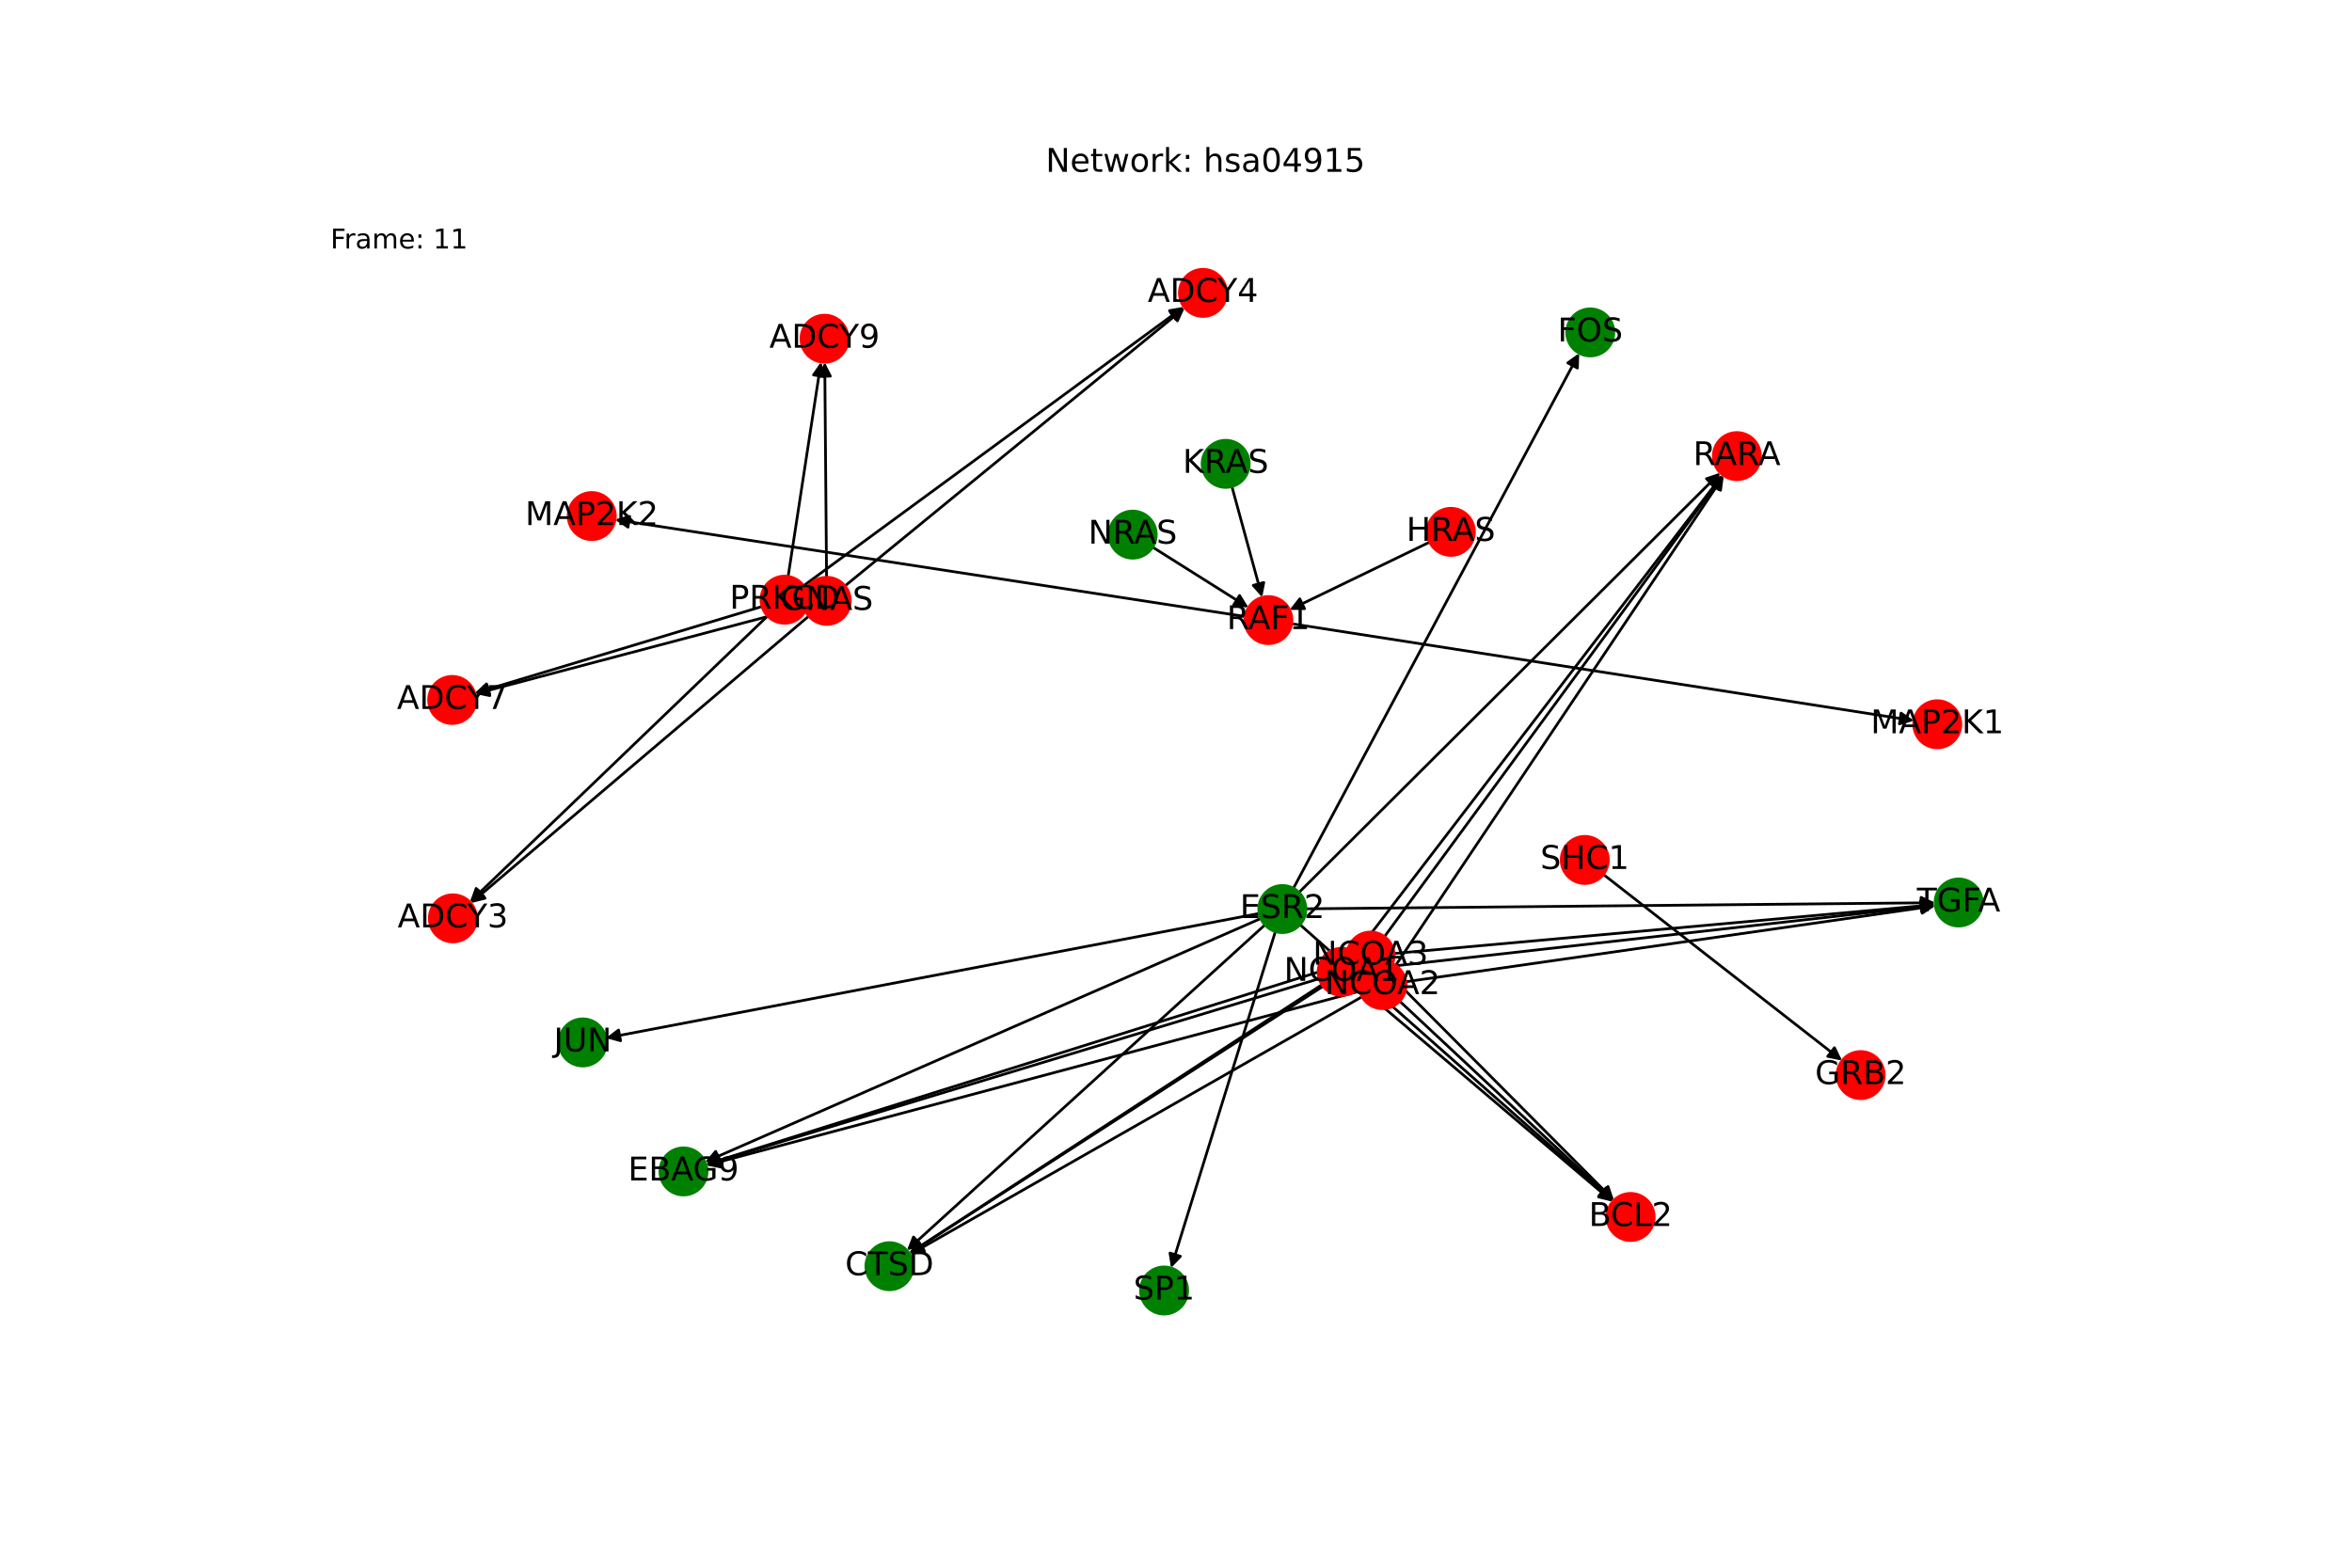 <?xml version="1.0" encoding="utf-8" standalone="no"?>
<!DOCTYPE svg PUBLIC "-//W3C//DTD SVG 1.1//EN"
  "http://www.w3.org/Graphics/SVG/1.1/DTD/svg11.dtd">
<!-- Created with matplotlib (https://matplotlib.org/) -->
<svg height="576pt" version="1.1" viewBox="0 0 864 576" width="864pt" xmlns="http://www.w3.org/2000/svg" xmlns:xlink="http://www.w3.org/1999/xlink">
 <defs>
  <style type="text/css">*{stroke-linecap:butt;stroke-linejoin:round;}</style>
 </defs>
 <g id="figure_1">
  <g id="patch_1">
   <path d="M 0 576 
L 864 576 
L 864 0 
L 0 0 
z
" style="fill:#ffffff;"/>
  </g>
  <g id="axes_1">
   <g id="patch_2">
    <path clip-path="url(#pd7629ff554)" d="M 474.5 229.168 
Q 588.799 246.971 701.994 264.602 
" style="fill:none;stroke:#000000;stroke-linecap:round;"/>
    <path clip-path="url(#pd7629ff554)" d="M 698.349 262.01 
L 701.994 264.602 
L 697.733 265.963 
L 698.349 262.01 
z
" style="stroke:#000000;stroke-linecap:round;"/>
   </g>
   <g id="patch_3">
    <path clip-path="url(#pd7629ff554)" d="M 457.38 226.518 
Q 341.662 208.721 227.049 191.094 
" style="fill:none;stroke:#000000;stroke-linecap:round;"/>
    <path clip-path="url(#pd7629ff554)" d="M 230.699 193.679 
L 227.049 191.094 
L 231.307 189.726 
L 230.699 193.679 
z
" style="stroke:#000000;stroke-linecap:round;"/>
   </g>
   <g id="patch_4">
    <path clip-path="url(#pd7629ff554)" d="M 281.968 226.342 
Q 227.291 278.877 173.42 330.639 
" style="fill:none;stroke:#000000;stroke-linecap:round;"/>
    <path clip-path="url(#pd7629ff554)" d="M 177.691 329.31 
L 173.42 330.639 
L 174.919 326.425 
L 177.691 329.31 
z
" style="stroke:#000000;stroke-linecap:round;"/>
   </g>
   <g id="patch_5">
    <path clip-path="url(#pd7629ff554)" d="M 295.195 215.22 
Q 365.056 163.974 434.016 113.39 
" style="fill:none;stroke:#000000;stroke-linecap:round;"/>
    <path clip-path="url(#pd7629ff554)" d="M 429.608 114.143 
L 434.016 113.39 
L 431.974 117.369 
L 429.608 114.143 
z
" style="stroke:#000000;stroke-linecap:round;"/>
   </g>
   <g id="patch_6">
    <path clip-path="url(#pd7629ff554)" d="M 279.922 222.842 
Q 227.159 238.757 175.467 254.349 
" style="fill:none;stroke:#000000;stroke-linecap:round;"/>
    <path clip-path="url(#pd7629ff554)" d="M 179.874 255.108 
L 175.467 254.349 
L 178.719 251.279 
L 179.874 255.108 
z
" style="stroke:#000000;stroke-linecap:round;"/>
   </g>
   <g id="patch_7">
    <path clip-path="url(#pd7629ff554)" d="M 289.524 211.781 
Q 295.557 172.394 301.42 134.112 
" style="fill:none;stroke:#000000;stroke-linecap:round;"/>
    <path clip-path="url(#pd7629ff554)" d="M 298.838 137.763 
L 301.42 134.112 
L 302.792 138.369 
L 298.838 137.763 
z
" style="stroke:#000000;stroke-linecap:round;"/>
   </g>
   <g id="patch_8">
    <path clip-path="url(#pd7629ff554)" d="M 297.109 226.371 
Q 235.038 279.091 173.82 331.086 
" style="fill:none;stroke:#000000;stroke-linecap:round;"/>
    <path clip-path="url(#pd7629ff554)" d="M 178.163 330.021 
L 173.82 331.086 
L 175.574 326.972 
L 178.163 330.021 
z
" style="stroke:#000000;stroke-linecap:round;"/>
   </g>
   <g id="patch_9">
    <path clip-path="url(#pd7629ff554)" d="M 310.407 215.281 
Q 372.804 164.187 434.335 113.801 
" style="fill:none;stroke:#000000;stroke-linecap:round;"/>
    <path clip-path="url(#pd7629ff554)" d="M 429.974 114.788 
L 434.335 113.801 
L 432.508 117.883 
L 429.974 114.788 
z
" style="stroke:#000000;stroke-linecap:round;"/>
   </g>
   <g id="patch_10">
    <path clip-path="url(#pd7629ff554)" d="M 295.339 222.981 
Q 234.909 238.969 175.559 254.671 
" style="fill:none;stroke:#000000;stroke-linecap:round;"/>
    <path clip-path="url(#pd7629ff554)" d="M 179.938 255.582 
L 175.559 254.671 
L 178.915 251.715 
L 179.938 255.582 
z
" style="stroke:#000000;stroke-linecap:round;"/>
   </g>
   <g id="patch_11">
    <path clip-path="url(#pd7629ff554)" d="M 303.636 212.104 
Q 303.304 172.606 302.982 134.226 
" style="fill:none;stroke:#000000;stroke-linecap:round;"/>
    <path clip-path="url(#pd7629ff554)" d="M 301.016 138.243 
L 302.982 134.226 
L 305.016 138.209 
L 301.016 138.243 
z
" style="stroke:#000000;stroke-linecap:round;"/>
   </g>
   <g id="patch_12">
    <path clip-path="url(#pd7629ff554)" d="M 477.552 339.737 
Q 535.031 390.57 591.671 440.662 
" style="fill:none;stroke:#000000;stroke-linecap:round;"/>
    <path clip-path="url(#pd7629ff554)" d="M 590 436.514 
L 591.671 440.662 
L 587.35 439.51 
L 590 436.514 
z
" style="stroke:#000000;stroke-linecap:round;"/>
   </g>
   <g id="patch_13">
    <path clip-path="url(#pd7629ff554)" d="M 463.134 337.476 
Q 361.072 382.203 260.034 426.482 
" style="fill:none;stroke:#000000;stroke-linecap:round;"/>
    <path clip-path="url(#pd7629ff554)" d="M 264.501 426.708 
L 260.034 426.482 
L 262.895 423.045 
L 264.501 426.708 
z
" style="stroke:#000000;stroke-linecap:round;"/>
   </g>
   <g id="patch_14">
    <path clip-path="url(#pd7629ff554)" d="M 464.659 339.825 
Q 398.902 399.616 333.971 458.654 
" style="fill:none;stroke:#000000;stroke-linecap:round;"/>
    <path clip-path="url(#pd7629ff554)" d="M 338.276 457.443 
L 333.971 458.654 
L 335.585 454.483 
L 338.276 457.443 
z
" style="stroke:#000000;stroke-linecap:round;"/>
   </g>
   <g id="patch_15">
    <path clip-path="url(#pd7629ff554)" d="M 479.727 333.916 
Q 595.281 332.796 709.716 331.686 
" style="fill:none;stroke:#000000;stroke-linecap:round;"/>
    <path clip-path="url(#pd7629ff554)" d="M 705.697 329.725 
L 709.716 331.686 
L 705.736 333.725 
L 705.697 329.725 
z
" style="stroke:#000000;stroke-linecap:round;"/>
   </g>
   <g id="patch_16">
    <path clip-path="url(#pd7629ff554)" d="M 477.198 327.888 
Q 554.552 250.793 631.114 174.488 
" style="fill:none;stroke:#000000;stroke-linecap:round;"/>
    <path clip-path="url(#pd7629ff554)" d="M 626.869 175.895 
L 631.114 174.488 
L 629.693 178.728 
L 626.869 175.895 
z
" style="stroke:#000000;stroke-linecap:round;"/>
   </g>
   <g id="patch_17">
    <path clip-path="url(#pd7629ff554)" d="M 475.144 326.361 
Q 527.625 228.064 579.579 130.754 
" style="fill:none;stroke:#000000;stroke-linecap:round;"/>
    <path clip-path="url(#pd7629ff554)" d="M 575.931 133.341 
L 579.579 130.754 
L 579.46 135.225 
L 575.931 133.341 
z
" style="stroke:#000000;stroke-linecap:round;"/>
   </g>
   <g id="patch_18">
    <path clip-path="url(#pd7629ff554)" d="M 462.56 335.622 
Q 342.566 358.503 223.67 381.176 
" style="fill:none;stroke:#000000;stroke-linecap:round;"/>
    <path clip-path="url(#pd7629ff554)" d="M 227.974 382.391 
L 223.67 381.176 
L 227.225 378.462 
L 227.974 382.391 
z
" style="stroke:#000000;stroke-linecap:round;"/>
   </g>
   <g id="patch_19">
    <path clip-path="url(#pd7629ff554)" d="M 468.5 342.276 
Q 449.345 404.079 430.521 464.814 
" style="fill:none;stroke:#000000;stroke-linecap:round;"/>
    <path clip-path="url(#pd7629ff554)" d="M 433.616 461.586 
L 430.521 464.814 
L 429.795 460.402 
L 433.616 461.586 
z
" style="stroke:#000000;stroke-linecap:round;"/>
   </g>
   <g id="patch_20">
    <path clip-path="url(#pd7629ff554)" d="M 525.176 199.181 
Q 499.457 211.622 474.745 223.575 
" style="fill:none;stroke:#000000;stroke-linecap:round;"/>
    <path clip-path="url(#pd7629ff554)" d="M 479.217 223.634 
L 474.745 223.575 
L 477.475 220.033 
L 479.217 223.634 
z
" style="stroke:#000000;stroke-linecap:round;"/>
   </g>
   <g id="patch_21">
    <path clip-path="url(#pd7629ff554)" d="M 452.536 178.779 
Q 458.096 199.129 463.362 218.399 
" style="fill:none;stroke:#000000;stroke-linecap:round;"/>
    <path clip-path="url(#pd7629ff554)" d="M 464.237 214.014 
L 463.362 218.399 
L 460.378 215.068 
L 464.237 214.014 
z
" style="stroke:#000000;stroke-linecap:round;"/>
   </g>
   <g id="patch_22">
    <path clip-path="url(#pd7629ff554)" d="M 423.425 201.048 
Q 441.02 212.133 457.669 222.623 
" style="fill:none;stroke:#000000;stroke-linecap:round;"/>
    <path clip-path="url(#pd7629ff554)" d="M 455.35 218.799 
L 457.669 222.623 
L 453.218 222.183 
L 455.35 218.799 
z
" style="stroke:#000000;stroke-linecap:round;"/>
   </g>
   <g id="patch_23">
    <path clip-path="url(#pd7629ff554)" d="M 588.989 321.28 
Q 632.833 355.483 675.796 388.998 
" style="fill:none;stroke:#000000;stroke-linecap:round;"/>
    <path clip-path="url(#pd7629ff554)" d="M 673.872 384.961 
L 675.796 388.998 
L 671.412 388.115 
L 673.872 384.961 
z
" style="stroke:#000000;stroke-linecap:round;"/>
   </g>
   <g id="patch_24">
    <path clip-path="url(#pd7629ff554)" d="M 499.475 362.678 
Q 545.937 402.109 591.546 440.817 
" style="fill:none;stroke:#000000;stroke-linecap:round;"/>
    <path clip-path="url(#pd7629ff554)" d="M 589.791 436.704 
L 591.546 440.817 
L 587.202 439.754 
L 589.791 436.704 
z
" style="stroke:#000000;stroke-linecap:round;"/>
   </g>
   <g id="patch_25">
    <path clip-path="url(#pd7629ff554)" d="M 484.581 359.587 
Q 371.976 393.74 260.44 427.567 
" style="fill:none;stroke:#000000;stroke-linecap:round;"/>
    <path clip-path="url(#pd7629ff554)" d="M 264.849 428.32 
L 260.44 427.567 
L 263.688 424.492 
L 264.849 428.32 
z
" style="stroke:#000000;stroke-linecap:round;"/>
   </g>
   <g id="patch_26">
    <path clip-path="url(#pd7629ff554)" d="M 485.614 361.798 
Q 409.803 411.154 334.929 459.899 
" style="fill:none;stroke:#000000;stroke-linecap:round;"/>
    <path clip-path="url(#pd7629ff554)" d="M 339.372 459.393 
L 334.929 459.899 
L 337.19 456.041 
L 339.372 459.393 
z
" style="stroke:#000000;stroke-linecap:round;"/>
   </g>
   <g id="patch_27">
    <path clip-path="url(#pd7629ff554)" d="M 501.478 356.105 
Q 606.183 344.332 709.777 332.684 
" style="fill:none;stroke:#000000;stroke-linecap:round;"/>
    <path clip-path="url(#pd7629ff554)" d="M 705.579 331.144 
L 709.777 332.684 
L 706.026 335.119 
L 705.579 331.144 
z
" style="stroke:#000000;stroke-linecap:round;"/>
   </g>
   <g id="patch_28">
    <path clip-path="url(#pd7629ff554)" d="M 498.137 350.2 
Q 565.455 262.33 632.093 175.348 
" style="fill:none;stroke:#000000;stroke-linecap:round;"/>
    <path clip-path="url(#pd7629ff554)" d="M 628.073 177.307 
L 632.093 175.348 
L 631.248 179.74 
L 628.073 177.307 
z
" style="stroke:#000000;stroke-linecap:round;"/>
   </g>
   <g id="patch_29">
    <path clip-path="url(#pd7629ff554)" d="M 514.178 367.858 
Q 553.424 404.542 591.853 440.463 
" style="fill:none;stroke:#000000;stroke-linecap:round;"/>
    <path clip-path="url(#pd7629ff554)" d="M 590.296 436.27 
L 591.853 440.463 
L 587.565 439.192 
L 590.296 436.27 
z
" style="stroke:#000000;stroke-linecap:round;"/>
   </g>
   <g id="patch_30">
    <path clip-path="url(#pd7629ff554)" d="M 499.485 364.173 
Q 379.465 396.174 260.525 427.888 
" style="fill:none;stroke:#000000;stroke-linecap:round;"/>
    <path clip-path="url(#pd7629ff554)" d="M 264.905 428.79 
L 260.525 427.888 
L 263.875 424.925 
L 264.905 428.79 
z
" style="stroke:#000000;stroke-linecap:round;"/>
   </g>
   <g id="patch_31">
    <path clip-path="url(#pd7629ff554)" d="M 500.325 366.234 
Q 417.293 413.588 335.232 460.388 
" style="fill:none;stroke:#000000;stroke-linecap:round;"/>
    <path clip-path="url(#pd7629ff554)" d="M 339.698 460.143 
L 335.232 460.388 
L 337.716 456.669 
L 339.698 460.143 
z
" style="stroke:#000000;stroke-linecap:round;"/>
   </g>
   <g id="patch_32">
    <path clip-path="url(#pd7629ff554)" d="M 516.424 360.713 
Q 613.672 346.767 709.814 332.98 
" style="fill:none;stroke:#000000;stroke-linecap:round;"/>
    <path clip-path="url(#pd7629ff554)" d="M 705.57 331.568 
L 709.814 332.98 
L 706.138 335.527 
L 705.57 331.568 
z
" style="stroke:#000000;stroke-linecap:round;"/>
   </g>
   <g id="patch_33">
    <path clip-path="url(#pd7629ff554)" d="M 512.672 354.745 
Q 572.946 264.763 632.598 175.709 
" style="fill:none;stroke:#000000;stroke-linecap:round;"/>
    <path clip-path="url(#pd7629ff554)" d="M 628.71 177.919 
L 632.598 175.709 
L 632.034 180.145 
L 628.71 177.919 
z
" style="stroke:#000000;stroke-linecap:round;"/>
   </g>
   <g id="patch_34">
    <path clip-path="url(#pd7629ff554)" d="M 509.578 357.245 
Q 551.233 399.122 592.1 440.207 
" style="fill:none;stroke:#000000;stroke-linecap:round;"/>
    <path clip-path="url(#pd7629ff554)" d="M 590.697 435.961 
L 592.1 440.207 
L 587.861 438.781 
L 590.697 435.961 
z
" style="stroke:#000000;stroke-linecap:round;"/>
   </g>
   <g id="patch_35">
    <path clip-path="url(#pd7629ff554)" d="M 495.21 353.701 
Q 377.274 390.756 260.405 427.476 
" style="fill:none;stroke:#000000;stroke-linecap:round;"/>
    <path clip-path="url(#pd7629ff554)" d="M 264.82 428.185 
L 260.405 427.476 
L 263.621 424.369 
L 264.82 428.185 
z
" style="stroke:#000000;stroke-linecap:round;"/>
   </g>
   <g id="patch_36">
    <path clip-path="url(#pd7629ff554)" d="M 496.198 355.802 
Q 415.104 408.169 334.949 459.929 
" style="fill:none;stroke:#000000;stroke-linecap:round;"/>
    <path clip-path="url(#pd7629ff554)" d="M 339.394 459.44 
L 334.949 459.929 
L 337.224 456.079 
L 339.394 459.44 
z
" style="stroke:#000000;stroke-linecap:round;"/>
   </g>
   <g id="patch_37">
    <path clip-path="url(#pd7629ff554)" d="M 512.097 350.326 
Q 611.484 341.348 709.757 332.471 
" style="fill:none;stroke:#000000;stroke-linecap:round;"/>
    <path clip-path="url(#pd7629ff554)" d="M 705.593 330.839 
L 709.757 332.471 
L 705.953 334.823 
L 705.593 330.839 
z
" style="stroke:#000000;stroke-linecap:round;"/>
   </g>
   <g id="patch_38">
    <path clip-path="url(#pd7629ff554)" d="M 508.594 344.119 
Q 570.756 259.345 632.256 175.473 
" style="fill:none;stroke:#000000;stroke-linecap:round;"/>
    <path clip-path="url(#pd7629ff554)" d="M 628.278 177.516 
L 632.256 175.473 
L 631.504 179.881 
L 628.278 177.516 
z
" style="stroke:#000000;stroke-linecap:round;"/>
   </g>
   <g id="PathCollection_1">
    <defs>
     <path d="M 0 8.66 
C 2.297 8.66 4.5 7.748 6.124 6.124 
C 7.748 4.5 8.66 2.297 8.66 -0 
C 8.66 -2.297 7.748 -4.5 6.124 -6.124 
C 4.5 -7.748 2.297 -8.66 0 -8.66 
C -2.297 -8.66 -4.5 -7.748 -6.124 -6.124 
C -7.748 -4.5 -8.66 -2.297 -8.66 0 
C -8.66 2.297 -7.748 4.5 -6.124 6.124 
C -4.5 7.748 -2.297 8.66 0 8.66 
z
" id="C0_0_e5c3d8fccb"/>
    </defs>
    <g clip-path="url(#pd7629ff554)">
     <use style="fill:#ff0000;stroke:#ff0000;" x="465.94" xlink:href="#C0_0_e5c3d8fccb" y="227.834"/>
    </g>
    <g clip-path="url(#pd7629ff554)">
     <use style="fill:#ff0000;stroke:#ff0000;" x="288.213" xlink:href="#C0_0_e5c3d8fccb" y="220.341"/>
    </g>
    <g clip-path="url(#pd7629ff554)">
     <use style="fill:#ff0000;stroke:#ff0000;" x="683.505" xlink:href="#C0_0_e5c3d8fccb" y="395.012"/>
    </g>
    <g clip-path="url(#pd7629ff554)">
     <use style="fill:#ff0000;stroke:#ff0000;" x="303.708" xlink:href="#C0_0_e5c3d8fccb" y="220.766"/>
    </g>
    <g clip-path="url(#pd7629ff554)">
     <use style="fill:#ff0000;stroke:#ff0000;" x="598.998" xlink:href="#C0_0_e5c3d8fccb" y="447.142"/>
    </g>
    <g clip-path="url(#pd7629ff554)">
     <use style="fill:#008000;stroke:#008000;" x="251.079" xlink:href="#C0_0_e5c3d8fccb" y="430.406"/>
    </g>
    <g clip-path="url(#pd7629ff554)">
     <use style="fill:#008000;stroke:#008000;" x="326.736" xlink:href="#C0_0_e5c3d8fccb" y="465.233"/>
    </g>
    <g clip-path="url(#pd7629ff554)">
     <use style="fill:#008000;stroke:#008000;" x="719.494" xlink:href="#C0_0_e5c3d8fccb" y="331.592"/>
    </g>
    <g clip-path="url(#pd7629ff554)">
     <use style="fill:#ff0000;stroke:#ff0000;" x="638.039" xlink:href="#C0_0_e5c3d8fccb" y="167.586"/>
    </g>
    <g clip-path="url(#pd7629ff554)">
     <use style="fill:#008000;stroke:#008000;" x="471.066" xlink:href="#C0_0_e5c3d8fccb" y="334"/>
    </g>
    <g clip-path="url(#pd7629ff554)">
     <use style="fill:#008000;stroke:#008000;" x="584.184" xlink:href="#C0_0_e5c3d8fccb" y="122.13"/>
    </g>
    <g clip-path="url(#pd7629ff554)">
     <use style="fill:#008000;stroke:#008000;" x="214.067" xlink:href="#C0_0_e5c3d8fccb" y="383.007"/>
    </g>
    <g clip-path="url(#pd7629ff554)">
     <use style="fill:#008000;stroke:#008000;" x="427.627" xlink:href="#C0_0_e5c3d8fccb" y="474.153"/>
    </g>
    <g clip-path="url(#pd7629ff554)">
     <use style="fill:#ff0000;stroke:#ff0000;" x="532.969" xlink:href="#C0_0_e5c3d8fccb" y="195.411"/>
    </g>
    <g clip-path="url(#pd7629ff554)">
     <use style="fill:#008000;stroke:#008000;" x="450.252" xlink:href="#C0_0_e5c3d8fccb" y="170.422"/>
    </g>
    <g clip-path="url(#pd7629ff554)">
     <use style="fill:#008000;stroke:#008000;" x="416.096" xlink:href="#C0_0_e5c3d8fccb" y="196.43"/>
    </g>
    <g clip-path="url(#pd7629ff554)">
     <use style="fill:#ff0000;stroke:#ff0000;" x="711.657" xlink:href="#C0_0_e5c3d8fccb" y="266.107"/>
    </g>
    <g clip-path="url(#pd7629ff554)">
     <use style="fill:#ff0000;stroke:#ff0000;" x="217.386" xlink:href="#C0_0_e5c3d8fccb" y="189.608"/>
    </g>
    <g clip-path="url(#pd7629ff554)">
     <use style="fill:#ff0000;stroke:#ff0000;" x="166.366" xlink:href="#C0_0_e5c3d8fccb" y="337.417"/>
    </g>
    <g clip-path="url(#pd7629ff554)">
     <use style="fill:#ff0000;stroke:#ff0000;" x="441.9" xlink:href="#C0_0_e5c3d8fccb" y="107.607"/>
    </g>
    <g clip-path="url(#pd7629ff554)">
     <use style="fill:#ff0000;stroke:#ff0000;" x="166.106" xlink:href="#C0_0_e5c3d8fccb" y="257.172"/>
    </g>
    <g clip-path="url(#pd7629ff554)">
     <use style="fill:#ff0000;stroke:#ff0000;" x="302.9" xlink:href="#C0_0_e5c3d8fccb" y="124.449"/>
    </g>
    <g clip-path="url(#pd7629ff554)">
     <use style="fill:#ff0000;stroke:#ff0000;" x="582.163" xlink:href="#C0_0_e5c3d8fccb" y="315.955"/>
    </g>
    <g clip-path="url(#pd7629ff554)">
     <use style="fill:#ff0000;stroke:#ff0000;" x="492.871" xlink:href="#C0_0_e5c3d8fccb" y="357.073"/>
    </g>
    <g clip-path="url(#pd7629ff554)">
     <use style="fill:#ff0000;stroke:#ff0000;" x="507.85" xlink:href="#C0_0_e5c3d8fccb" y="361.943"/>
    </g>
    <g clip-path="url(#pd7629ff554)">
     <use style="fill:#ff0000;stroke:#ff0000;" x="503.471" xlink:href="#C0_0_e5c3d8fccb" y="351.105"/>
    </g>
   </g>
   <g id="text_1">
    <g clip-path="url(#pd7629ff554)">
     <!-- RAF1 -->
     <g transform="translate(450.638 231.146)scale(0.12 -0.12)">
      <defs>
       <path d="M 44.391 34.188 
Q 47.562 33.109 50.562 29.594 
Q 53.562 26.078 56.594 19.922 
L 66.609 0 
L 56 0 
L 46.688 18.703 
Q 43.062 26.031 39.672 28.422 
Q 36.281 30.812 30.422 30.812 
L 19.672 30.812 
L 19.672 0 
L 9.812 0 
L 9.812 72.906 
L 32.078 72.906 
Q 44.578 72.906 50.734 67.672 
Q 56.891 62.453 56.891 51.906 
Q 56.891 45.016 53.688 40.469 
Q 50.484 35.938 44.391 34.188 
z
M 19.672 64.797 
L 19.672 38.922 
L 32.078 38.922 
Q 39.203 38.922 42.844 42.219 
Q 46.484 45.516 46.484 51.906 
Q 46.484 58.297 42.844 61.547 
Q 39.203 64.797 32.078 64.797 
z
" id="DejaVuSans-82"/>
       <path d="M 34.188 63.188 
L 20.797 26.906 
L 47.609 26.906 
z
M 28.609 72.906 
L 39.797 72.906 
L 67.578 0 
L 57.328 0 
L 50.688 18.703 
L 17.828 18.703 
L 11.188 0 
L 0.781 0 
z
" id="DejaVuSans-65"/>
       <path d="M 9.812 72.906 
L 51.703 72.906 
L 51.703 64.594 
L 19.672 64.594 
L 19.672 43.109 
L 48.578 43.109 
L 48.578 34.812 
L 19.672 34.812 
L 19.672 0 
L 9.812 0 
z
" id="DejaVuSans-70"/>
       <path d="M 12.406 8.297 
L 28.516 8.297 
L 28.516 63.922 
L 10.984 60.406 
L 10.984 69.391 
L 28.422 72.906 
L 38.281 72.906 
L 38.281 8.297 
L 54.391 8.297 
L 54.391 0 
L 12.406 0 
z
" id="DejaVuSans-49"/>
      </defs>
      <use xlink:href="#DejaVuSans-82"/>
      <use x="65.482" xlink:href="#DejaVuSans-65"/>
      <use x="133.891" xlink:href="#DejaVuSans-70"/>
      <use x="191.41" xlink:href="#DejaVuSans-49"/>
     </g>
    </g>
   </g>
   <g id="text_2">
    <g clip-path="url(#pd7629ff554)">
     <!-- PRKCD -->
     <g transform="translate(268.012 223.652)scale(0.12 -0.12)">
      <defs>
       <path d="M 19.672 64.797 
L 19.672 37.406 
L 32.078 37.406 
Q 38.969 37.406 42.719 40.969 
Q 46.484 44.531 46.484 51.125 
Q 46.484 57.672 42.719 61.234 
Q 38.969 64.797 32.078 64.797 
z
M 9.812 72.906 
L 32.078 72.906 
Q 44.344 72.906 50.609 67.359 
Q 56.891 61.812 56.891 51.125 
Q 56.891 40.328 50.609 34.812 
Q 44.344 29.297 32.078 29.297 
L 19.672 29.297 
L 19.672 0 
L 9.812 0 
z
" id="DejaVuSans-80"/>
       <path d="M 9.812 72.906 
L 19.672 72.906 
L 19.672 42.094 
L 52.391 72.906 
L 65.094 72.906 
L 28.906 38.922 
L 67.672 0 
L 54.688 0 
L 19.672 35.109 
L 19.672 0 
L 9.812 0 
z
" id="DejaVuSans-75"/>
       <path d="M 64.406 67.281 
L 64.406 56.891 
Q 59.422 61.531 53.781 63.812 
Q 48.141 66.109 41.797 66.109 
Q 29.297 66.109 22.656 58.469 
Q 16.016 50.828 16.016 36.375 
Q 16.016 21.969 22.656 14.328 
Q 29.297 6.688 41.797 6.688 
Q 48.141 6.688 53.781 8.984 
Q 59.422 11.281 64.406 15.922 
L 64.406 5.609 
Q 59.234 2.094 53.438 0.328 
Q 47.656 -1.422 41.219 -1.422 
Q 24.656 -1.422 15.125 8.703 
Q 5.609 18.844 5.609 36.375 
Q 5.609 53.953 15.125 64.078 
Q 24.656 74.219 41.219 74.219 
Q 47.75 74.219 53.531 72.484 
Q 59.328 70.75 64.406 67.281 
z
" id="DejaVuSans-67"/>
       <path d="M 19.672 64.797 
L 19.672 8.109 
L 31.594 8.109 
Q 46.688 8.109 53.688 14.938 
Q 60.688 21.781 60.688 36.531 
Q 60.688 51.172 53.688 57.984 
Q 46.688 64.797 31.594 64.797 
z
M 9.812 72.906 
L 30.078 72.906 
Q 51.266 72.906 61.172 64.094 
Q 71.094 55.281 71.094 36.531 
Q 71.094 17.672 61.125 8.828 
Q 51.172 0 30.078 0 
L 9.812 0 
z
" id="DejaVuSans-68"/>
      </defs>
      <use xlink:href="#DejaVuSans-80"/>
      <use x="60.303" xlink:href="#DejaVuSans-82"/>
      <use x="129.785" xlink:href="#DejaVuSans-75"/>
      <use x="189.861" xlink:href="#DejaVuSans-67"/>
      <use x="259.686" xlink:href="#DejaVuSans-68"/>
     </g>
    </g>
   </g>
   <g id="text_3">
    <g clip-path="url(#pd7629ff554)">
     <!-- GRB2 -->
     <g transform="translate(666.753 398.323)scale(0.12 -0.12)">
      <defs>
       <path d="M 59.516 10.406 
L 59.516 29.984 
L 43.406 29.984 
L 43.406 38.094 
L 69.281 38.094 
L 69.281 6.781 
Q 63.578 2.734 56.688 0.656 
Q 49.812 -1.422 42 -1.422 
Q 24.906 -1.422 15.25 8.562 
Q 5.609 18.562 5.609 36.375 
Q 5.609 54.25 15.25 64.234 
Q 24.906 74.219 42 74.219 
Q 49.125 74.219 55.547 72.453 
Q 61.969 70.703 67.391 67.281 
L 67.391 56.781 
Q 61.922 61.422 55.766 63.766 
Q 49.609 66.109 42.828 66.109 
Q 29.438 66.109 22.719 58.641 
Q 16.016 51.172 16.016 36.375 
Q 16.016 21.625 22.719 14.156 
Q 29.438 6.688 42.828 6.688 
Q 48.047 6.688 52.141 7.594 
Q 56.25 8.5 59.516 10.406 
z
" id="DejaVuSans-71"/>
       <path d="M 19.672 34.812 
L 19.672 8.109 
L 35.5 8.109 
Q 43.453 8.109 47.281 11.406 
Q 51.125 14.703 51.125 21.484 
Q 51.125 28.328 47.281 31.562 
Q 43.453 34.812 35.5 34.812 
z
M 19.672 64.797 
L 19.672 42.828 
L 34.281 42.828 
Q 41.5 42.828 45.031 45.531 
Q 48.578 48.25 48.578 53.812 
Q 48.578 59.328 45.031 62.062 
Q 41.5 64.797 34.281 64.797 
z
M 9.812 72.906 
L 35.016 72.906 
Q 46.297 72.906 52.391 68.219 
Q 58.5 63.531 58.5 54.891 
Q 58.5 48.188 55.375 44.234 
Q 52.25 40.281 46.188 39.312 
Q 53.469 37.75 57.5 32.781 
Q 61.531 27.828 61.531 20.406 
Q 61.531 10.641 54.891 5.312 
Q 48.25 0 35.984 0 
L 9.812 0 
z
" id="DejaVuSans-66"/>
       <path d="M 19.188 8.297 
L 53.609 8.297 
L 53.609 0 
L 7.328 0 
L 7.328 8.297 
Q 12.938 14.109 22.625 23.891 
Q 32.328 33.688 34.812 36.531 
Q 39.547 41.844 41.422 45.531 
Q 43.312 49.219 43.312 52.781 
Q 43.312 58.594 39.234 62.25 
Q 35.156 65.922 28.609 65.922 
Q 23.969 65.922 18.812 64.312 
Q 13.672 62.703 7.812 59.422 
L 7.812 69.391 
Q 13.766 71.781 18.938 73 
Q 24.125 74.219 28.422 74.219 
Q 39.75 74.219 46.484 68.547 
Q 53.219 62.891 53.219 53.422 
Q 53.219 48.922 51.531 44.891 
Q 49.859 40.875 45.406 35.406 
Q 44.188 33.984 37.641 27.219 
Q 31.109 20.453 19.188 8.297 
z
" id="DejaVuSans-50"/>
      </defs>
      <use xlink:href="#DejaVuSans-71"/>
      <use x="77.49" xlink:href="#DejaVuSans-82"/>
      <use x="146.973" xlink:href="#DejaVuSans-66"/>
      <use x="215.576" xlink:href="#DejaVuSans-50"/>
     </g>
    </g>
   </g>
   <g id="text_4">
    <g clip-path="url(#pd7629ff554)">
     <!-- GNAS -->
     <g transform="translate(286.657 224.078)scale(0.12 -0.12)">
      <defs>
       <path d="M 9.812 72.906 
L 23.094 72.906 
L 55.422 11.922 
L 55.422 72.906 
L 64.984 72.906 
L 64.984 0 
L 51.703 0 
L 19.391 60.984 
L 19.391 0 
L 9.812 0 
z
" id="DejaVuSans-78"/>
       <path d="M 53.516 70.516 
L 53.516 60.891 
Q 47.906 63.578 42.922 64.891 
Q 37.938 66.219 33.297 66.219 
Q 25.25 66.219 20.875 63.094 
Q 16.5 59.969 16.5 54.203 
Q 16.5 49.359 19.406 46.891 
Q 22.312 44.438 30.422 42.922 
L 36.375 41.703 
Q 47.406 39.594 52.656 34.297 
Q 57.906 29 57.906 20.125 
Q 57.906 9.516 50.797 4.047 
Q 43.703 -1.422 29.984 -1.422 
Q 24.812 -1.422 18.969 -0.25 
Q 13.141 0.922 6.891 3.219 
L 6.891 13.375 
Q 12.891 10.016 18.656 8.297 
Q 24.422 6.594 29.984 6.594 
Q 38.422 6.594 43.016 9.906 
Q 47.609 13.234 47.609 19.391 
Q 47.609 24.75 44.312 27.781 
Q 41.016 30.812 33.5 32.328 
L 27.484 33.5 
Q 16.453 35.688 11.516 40.375 
Q 6.594 45.062 6.594 53.422 
Q 6.594 63.094 13.406 68.656 
Q 20.219 74.219 32.172 74.219 
Q 37.312 74.219 42.625 73.281 
Q 47.953 72.359 53.516 70.516 
z
" id="DejaVuSans-83"/>
      </defs>
      <use xlink:href="#DejaVuSans-71"/>
      <use x="77.49" xlink:href="#DejaVuSans-78"/>
      <use x="152.295" xlink:href="#DejaVuSans-65"/>
      <use x="220.703" xlink:href="#DejaVuSans-83"/>
     </g>
    </g>
   </g>
   <g id="text_5">
    <g clip-path="url(#pd7629ff554)">
     <!-- BCL2 -->
     <g transform="translate(583.636 450.453)scale(0.12 -0.12)">
      <defs>
       <path d="M 9.812 72.906 
L 19.672 72.906 
L 19.672 8.297 
L 55.172 8.297 
L 55.172 0 
L 9.812 0 
z
" id="DejaVuSans-76"/>
      </defs>
      <use xlink:href="#DejaVuSans-66"/>
      <use x="66.854" xlink:href="#DejaVuSans-67"/>
      <use x="136.678" xlink:href="#DejaVuSans-76"/>
      <use x="192.391" xlink:href="#DejaVuSans-50"/>
     </g>
    </g>
   </g>
   <g id="text_6">
    <g clip-path="url(#pd7629ff554)">
     <!-- EBAG9 -->
     <g transform="translate(230.706 433.718)scale(0.12 -0.12)">
      <defs>
       <path d="M 9.812 72.906 
L 55.906 72.906 
L 55.906 64.594 
L 19.672 64.594 
L 19.672 43.016 
L 54.391 43.016 
L 54.391 34.719 
L 19.672 34.719 
L 19.672 8.297 
L 56.781 8.297 
L 56.781 0 
L 9.812 0 
z
" id="DejaVuSans-69"/>
       <path d="M 10.984 1.516 
L 10.984 10.5 
Q 14.703 8.734 18.5 7.812 
Q 22.312 6.891 25.984 6.891 
Q 35.75 6.891 40.891 13.453 
Q 46.047 20.016 46.781 33.406 
Q 43.953 29.203 39.594 26.953 
Q 35.25 24.703 29.984 24.703 
Q 19.047 24.703 12.672 31.312 
Q 6.297 37.938 6.297 49.422 
Q 6.297 60.641 12.938 67.422 
Q 19.578 74.219 30.609 74.219 
Q 43.266 74.219 49.922 64.516 
Q 56.594 54.828 56.594 36.375 
Q 56.594 19.141 48.406 8.859 
Q 40.234 -1.422 26.422 -1.422 
Q 22.703 -1.422 18.891 -0.688 
Q 15.094 0.047 10.984 1.516 
z
M 30.609 32.422 
Q 37.25 32.422 41.125 36.953 
Q 45.016 41.5 45.016 49.422 
Q 45.016 57.281 41.125 61.844 
Q 37.25 66.406 30.609 66.406 
Q 23.969 66.406 20.094 61.844 
Q 16.219 57.281 16.219 49.422 
Q 16.219 41.5 20.094 36.953 
Q 23.969 32.422 30.609 32.422 
z
" id="DejaVuSans-57"/>
      </defs>
      <use xlink:href="#DejaVuSans-69"/>
      <use x="63.184" xlink:href="#DejaVuSans-66"/>
      <use x="131.787" xlink:href="#DejaVuSans-65"/>
      <use x="198.445" xlink:href="#DejaVuSans-71"/>
      <use x="275.936" xlink:href="#DejaVuSans-57"/>
     </g>
    </g>
   </g>
   <g id="text_7">
    <g clip-path="url(#pd7629ff554)">
     <!-- CTSD -->
     <g transform="translate(310.452 468.544)scale(0.12 -0.12)">
      <defs>
       <path d="M -0.297 72.906 
L 61.375 72.906 
L 61.375 64.594 
L 35.5 64.594 
L 35.5 0 
L 25.594 0 
L 25.594 64.594 
L -0.297 64.594 
z
" id="DejaVuSans-84"/>
      </defs>
      <use xlink:href="#DejaVuSans-67"/>
      <use x="69.824" xlink:href="#DejaVuSans-84"/>
      <use x="130.908" xlink:href="#DejaVuSans-83"/>
      <use x="194.385" xlink:href="#DejaVuSans-68"/>
     </g>
    </g>
   </g>
   <g id="text_8">
    <g clip-path="url(#pd7629ff554)">
     <!-- TGFA -->
     <g transform="translate(704.173 334.903)scale(0.12 -0.12)">
      <use xlink:href="#DejaVuSans-84"/>
      <use x="61.084" xlink:href="#DejaVuSans-71"/>
      <use x="138.574" xlink:href="#DejaVuSans-70"/>
      <use x="186.969" xlink:href="#DejaVuSans-65"/>
     </g>
    </g>
   </g>
   <g id="text_9">
    <g clip-path="url(#pd7629ff554)">
     <!-- RARA -->
     <g transform="translate(621.972 170.898)scale(0.12 -0.12)">
      <use xlink:href="#DejaVuSans-82"/>
      <use x="65.482" xlink:href="#DejaVuSans-65"/>
      <use x="133.891" xlink:href="#DejaVuSans-82"/>
      <use x="199.373" xlink:href="#DejaVuSans-65"/>
     </g>
    </g>
   </g>
   <g id="text_10">
    <g clip-path="url(#pd7629ff554)">
     <!-- ESR2 -->
     <g transform="translate(455.479 337.311)scale(0.12 -0.12)">
      <use xlink:href="#DejaVuSans-69"/>
      <use x="63.184" xlink:href="#DejaVuSans-83"/>
      <use x="126.66" xlink:href="#DejaVuSans-82"/>
      <use x="196.143" xlink:href="#DejaVuSans-50"/>
     </g>
    </g>
   </g>
   <g id="text_11">
    <g clip-path="url(#pd7629ff554)">
     <!-- FOS -->
     <g transform="translate(572.201 125.441)scale(0.12 -0.12)">
      <defs>
       <path d="M 39.406 66.219 
Q 28.656 66.219 22.328 58.203 
Q 16.016 50.203 16.016 36.375 
Q 16.016 22.609 22.328 14.594 
Q 28.656 6.594 39.406 6.594 
Q 50.141 6.594 56.422 14.594 
Q 62.703 22.609 62.703 36.375 
Q 62.703 50.203 56.422 58.203 
Q 50.141 66.219 39.406 66.219 
z
M 39.406 74.219 
Q 54.734 74.219 63.906 63.938 
Q 73.094 53.656 73.094 36.375 
Q 73.094 19.141 63.906 8.859 
Q 54.734 -1.422 39.406 -1.422 
Q 24.031 -1.422 14.812 8.828 
Q 5.609 19.094 5.609 36.375 
Q 5.609 53.656 14.812 63.938 
Q 24.031 74.219 39.406 74.219 
z
" id="DejaVuSans-79"/>
      </defs>
      <use xlink:href="#DejaVuSans-70"/>
      <use x="57.52" xlink:href="#DejaVuSans-79"/>
      <use x="136.23" xlink:href="#DejaVuSans-83"/>
     </g>
    </g>
   </g>
   <g id="text_12">
    <g clip-path="url(#pd7629ff554)">
     <!-- JUN -->
     <g transform="translate(203.417 386.318)scale(0.12 -0.12)">
      <defs>
       <path d="M 9.812 72.906 
L 19.672 72.906 
L 19.672 5.078 
Q 19.672 -8.109 14.672 -14.062 
Q 9.672 -20.016 -1.422 -20.016 
L -5.172 -20.016 
L -5.172 -11.719 
L -2.094 -11.719 
Q 4.438 -11.719 7.125 -8.047 
Q 9.812 -4.391 9.812 5.078 
z
" id="DejaVuSans-74"/>
       <path d="M 8.688 72.906 
L 18.609 72.906 
L 18.609 28.609 
Q 18.609 16.891 22.844 11.734 
Q 27.094 6.594 36.625 6.594 
Q 46.094 6.594 50.344 11.734 
Q 54.594 16.891 54.594 28.609 
L 54.594 72.906 
L 64.5 72.906 
L 64.5 27.391 
Q 64.5 13.141 57.438 5.859 
Q 50.391 -1.422 36.625 -1.422 
Q 22.797 -1.422 15.734 5.859 
Q 8.688 13.141 8.688 27.391 
z
" id="DejaVuSans-85"/>
      </defs>
      <use xlink:href="#DejaVuSans-74"/>
      <use x="29.492" xlink:href="#DejaVuSans-85"/>
      <use x="102.686" xlink:href="#DejaVuSans-78"/>
     </g>
    </g>
   </g>
   <g id="text_13">
    <g clip-path="url(#pd7629ff554)">
     <!-- SP1 -->
     <g transform="translate(416.383 477.464)scale(0.12 -0.12)">
      <use xlink:href="#DejaVuSans-83"/>
      <use x="63.477" xlink:href="#DejaVuSans-80"/>
      <use x="123.779" xlink:href="#DejaVuSans-49"/>
     </g>
    </g>
   </g>
   <g id="text_14">
    <g clip-path="url(#pd7629ff554)">
     <!-- HRAS -->
     <g transform="translate(516.614 198.723)scale(0.12 -0.12)">
      <defs>
       <path d="M 9.812 72.906 
L 19.672 72.906 
L 19.672 43.016 
L 55.516 43.016 
L 55.516 72.906 
L 65.375 72.906 
L 65.375 0 
L 55.516 0 
L 55.516 34.719 
L 19.672 34.719 
L 19.672 0 
L 9.812 0 
z
" id="DejaVuSans-72"/>
      </defs>
      <use xlink:href="#DejaVuSans-72"/>
      <use x="75.195" xlink:href="#DejaVuSans-82"/>
      <use x="140.678" xlink:href="#DejaVuSans-65"/>
      <use x="209.086" xlink:href="#DejaVuSans-83"/>
     </g>
    </g>
   </g>
   <g id="text_15">
    <g clip-path="url(#pd7629ff554)">
     <!-- KRAS -->
     <g transform="translate(434.475 173.733)scale(0.12 -0.12)">
      <use xlink:href="#DejaVuSans-75"/>
      <use x="65.576" xlink:href="#DejaVuSans-82"/>
      <use x="131.059" xlink:href="#DejaVuSans-65"/>
      <use x="199.467" xlink:href="#DejaVuSans-83"/>
     </g>
    </g>
   </g>
   <g id="text_16">
    <g clip-path="url(#pd7629ff554)">
     <!-- NRAS -->
     <g transform="translate(399.765 199.741)scale(0.12 -0.12)">
      <use xlink:href="#DejaVuSans-78"/>
      <use x="74.805" xlink:href="#DejaVuSans-82"/>
      <use x="140.287" xlink:href="#DejaVuSans-65"/>
      <use x="208.695" xlink:href="#DejaVuSans-83"/>
     </g>
    </g>
   </g>
   <g id="text_17">
    <g clip-path="url(#pd7629ff554)">
     <!-- MAP2K1 -->
     <g transform="translate(687.188 269.418)scale(0.12 -0.12)">
      <defs>
       <path d="M 9.812 72.906 
L 24.516 72.906 
L 43.109 23.297 
L 61.812 72.906 
L 76.516 72.906 
L 76.516 0 
L 66.891 0 
L 66.891 64.016 
L 48.094 14.016 
L 38.188 14.016 
L 19.391 64.016 
L 19.391 0 
L 9.812 0 
z
" id="DejaVuSans-77"/>
      </defs>
      <use xlink:href="#DejaVuSans-77"/>
      <use x="86.279" xlink:href="#DejaVuSans-65"/>
      <use x="154.688" xlink:href="#DejaVuSans-80"/>
      <use x="214.99" xlink:href="#DejaVuSans-50"/>
      <use x="278.613" xlink:href="#DejaVuSans-75"/>
      <use x="344.189" xlink:href="#DejaVuSans-49"/>
     </g>
    </g>
   </g>
   <g id="text_18">
    <g clip-path="url(#pd7629ff554)">
     <!-- MAP2K2 -->
     <g transform="translate(192.917 192.919)scale(0.12 -0.12)">
      <use xlink:href="#DejaVuSans-77"/>
      <use x="86.279" xlink:href="#DejaVuSans-65"/>
      <use x="154.688" xlink:href="#DejaVuSans-80"/>
      <use x="214.99" xlink:href="#DejaVuSans-50"/>
      <use x="278.613" xlink:href="#DejaVuSans-75"/>
      <use x="344.189" xlink:href="#DejaVuSans-50"/>
     </g>
    </g>
   </g>
   <g id="text_19">
    <g clip-path="url(#pd7629ff554)">
     <!-- ADCY3 -->
     <g transform="translate(146.075 340.728)scale(0.12 -0.12)">
      <defs>
       <path d="M -0.203 72.906 
L 10.406 72.906 
L 30.609 42.922 
L 50.688 72.906 
L 61.281 72.906 
L 35.5 34.719 
L 35.5 0 
L 25.594 0 
L 25.594 34.719 
z
" id="DejaVuSans-89"/>
       <path d="M 40.578 39.312 
Q 47.656 37.797 51.625 33 
Q 55.609 28.219 55.609 21.188 
Q 55.609 10.406 48.188 4.484 
Q 40.766 -1.422 27.094 -1.422 
Q 22.516 -1.422 17.656 -0.516 
Q 12.797 0.391 7.625 2.203 
L 7.625 11.719 
Q 11.719 9.328 16.594 8.109 
Q 21.484 6.891 26.812 6.891 
Q 36.078 6.891 40.938 10.547 
Q 45.797 14.203 45.797 21.188 
Q 45.797 27.641 41.281 31.266 
Q 36.766 34.906 28.719 34.906 
L 20.219 34.906 
L 20.219 43.016 
L 29.109 43.016 
Q 36.375 43.016 40.234 45.922 
Q 44.094 48.828 44.094 54.297 
Q 44.094 59.906 40.109 62.906 
Q 36.141 65.922 28.719 65.922 
Q 24.656 65.922 20.016 65.031 
Q 15.375 64.156 9.812 62.312 
L 9.812 71.094 
Q 15.438 72.656 20.344 73.438 
Q 25.25 74.219 29.594 74.219 
Q 40.828 74.219 47.359 69.109 
Q 53.906 64.016 53.906 55.328 
Q 53.906 49.266 50.438 45.094 
Q 46.969 40.922 40.578 39.312 
z
" id="DejaVuSans-51"/>
      </defs>
      <use xlink:href="#DejaVuSans-65"/>
      <use x="68.408" xlink:href="#DejaVuSans-68"/>
      <use x="145.41" xlink:href="#DejaVuSans-67"/>
      <use x="213.484" xlink:href="#DejaVuSans-89"/>
      <use x="274.568" xlink:href="#DejaVuSans-51"/>
     </g>
    </g>
   </g>
   <g id="text_20">
    <g clip-path="url(#pd7629ff554)">
     <!-- ADCY4 -->
     <g transform="translate(421.609 110.919)scale(0.12 -0.12)">
      <defs>
       <path d="M 37.797 64.312 
L 12.891 25.391 
L 37.797 25.391 
z
M 35.203 72.906 
L 47.609 72.906 
L 47.609 25.391 
L 58.016 25.391 
L 58.016 17.188 
L 47.609 17.188 
L 47.609 0 
L 37.797 0 
L 37.797 17.188 
L 4.891 17.188 
L 4.891 26.703 
z
" id="DejaVuSans-52"/>
      </defs>
      <use xlink:href="#DejaVuSans-65"/>
      <use x="68.408" xlink:href="#DejaVuSans-68"/>
      <use x="145.41" xlink:href="#DejaVuSans-67"/>
      <use x="213.484" xlink:href="#DejaVuSans-89"/>
      <use x="274.568" xlink:href="#DejaVuSans-52"/>
     </g>
    </g>
   </g>
   <g id="text_21">
    <g clip-path="url(#pd7629ff554)">
     <!-- ADCY7 -->
     <g transform="translate(145.815 260.484)scale(0.12 -0.12)">
      <defs>
       <path d="M 8.203 72.906 
L 55.078 72.906 
L 55.078 68.703 
L 28.609 0 
L 18.312 0 
L 43.219 64.594 
L 8.203 64.594 
z
" id="DejaVuSans-55"/>
      </defs>
      <use xlink:href="#DejaVuSans-65"/>
      <use x="68.408" xlink:href="#DejaVuSans-68"/>
      <use x="145.41" xlink:href="#DejaVuSans-67"/>
      <use x="213.484" xlink:href="#DejaVuSans-89"/>
      <use x="274.568" xlink:href="#DejaVuSans-55"/>
     </g>
    </g>
   </g>
   <g id="text_22">
    <g clip-path="url(#pd7629ff554)">
     <!-- ADCY9 -->
     <g transform="translate(282.609 127.761)scale(0.12 -0.12)">
      <use xlink:href="#DejaVuSans-65"/>
      <use x="68.408" xlink:href="#DejaVuSans-68"/>
      <use x="145.41" xlink:href="#DejaVuSans-67"/>
      <use x="213.484" xlink:href="#DejaVuSans-89"/>
      <use x="274.568" xlink:href="#DejaVuSans-57"/>
     </g>
    </g>
   </g>
   <g id="text_23">
    <g clip-path="url(#pd7629ff554)">
     <!-- SHC1 -->
     <g transform="translate(565.835 319.266)scale(0.12 -0.12)">
      <use xlink:href="#DejaVuSans-83"/>
      <use x="63.477" xlink:href="#DejaVuSans-72"/>
      <use x="138.672" xlink:href="#DejaVuSans-67"/>
      <use x="208.496" xlink:href="#DejaVuSans-49"/>
     </g>
    </g>
   </g>
   <g id="text_24">
    <g clip-path="url(#pd7629ff554)">
     <!-- NCOA1 -->
     <g transform="translate(471.653 360.384)scale(0.12 -0.12)">
      <use xlink:href="#DejaVuSans-78"/>
      <use x="74.805" xlink:href="#DejaVuSans-67"/>
      <use x="144.629" xlink:href="#DejaVuSans-79"/>
      <use x="221.59" xlink:href="#DejaVuSans-65"/>
      <use x="289.998" xlink:href="#DejaVuSans-49"/>
     </g>
    </g>
   </g>
   <g id="text_25">
    <g clip-path="url(#pd7629ff554)">
     <!-- NCOA2 -->
     <g transform="translate(486.632 365.254)scale(0.12 -0.12)">
      <use xlink:href="#DejaVuSans-78"/>
      <use x="74.805" xlink:href="#DejaVuSans-67"/>
      <use x="144.629" xlink:href="#DejaVuSans-79"/>
      <use x="221.59" xlink:href="#DejaVuSans-65"/>
      <use x="289.998" xlink:href="#DejaVuSans-50"/>
     </g>
    </g>
   </g>
   <g id="text_26">
    <g clip-path="url(#pd7629ff554)">
     <!-- NCOA3 -->
     <g transform="translate(482.253 354.417)scale(0.12 -0.12)">
      <use xlink:href="#DejaVuSans-78"/>
      <use x="74.805" xlink:href="#DejaVuSans-67"/>
      <use x="144.629" xlink:href="#DejaVuSans-79"/>
      <use x="221.59" xlink:href="#DejaVuSans-65"/>
      <use x="289.998" xlink:href="#DejaVuSans-51"/>
     </g>
    </g>
   </g>
   <g id="text_27">
    <!-- Frame: 11 -->
    <g transform="translate(121.392 91.296)scale(0.1 -0.1)">
     <defs>
      <path d="M 41.109 46.297 
Q 39.594 47.172 37.812 47.578 
Q 36.031 48 33.891 48 
Q 26.266 48 22.188 43.047 
Q 18.109 38.094 18.109 28.812 
L 18.109 0 
L 9.078 0 
L 9.078 54.688 
L 18.109 54.688 
L 18.109 46.188 
Q 20.953 51.172 25.484 53.578 
Q 30.031 56 36.531 56 
Q 37.453 56 38.578 55.875 
Q 39.703 55.766 41.062 55.516 
z
" id="DejaVuSans-114"/>
      <path d="M 34.281 27.484 
Q 23.391 27.484 19.188 25 
Q 14.984 22.516 14.984 16.5 
Q 14.984 11.719 18.141 8.906 
Q 21.297 6.109 26.703 6.109 
Q 34.188 6.109 38.703 11.406 
Q 43.219 16.703 43.219 25.484 
L 43.219 27.484 
z
M 52.203 31.203 
L 52.203 0 
L 43.219 0 
L 43.219 8.297 
Q 40.141 3.328 35.547 0.953 
Q 30.953 -1.422 24.312 -1.422 
Q 15.922 -1.422 10.953 3.297 
Q 6 8.016 6 15.922 
Q 6 25.141 12.172 29.828 
Q 18.359 34.516 30.609 34.516 
L 43.219 34.516 
L 43.219 35.406 
Q 43.219 41.609 39.141 45 
Q 35.062 48.391 27.688 48.391 
Q 23 48.391 18.547 47.266 
Q 14.109 46.141 10.016 43.891 
L 10.016 52.203 
Q 14.938 54.109 19.578 55.047 
Q 24.219 56 28.609 56 
Q 40.484 56 46.344 49.844 
Q 52.203 43.703 52.203 31.203 
z
" id="DejaVuSans-97"/>
      <path d="M 52 44.188 
Q 55.375 50.25 60.062 53.125 
Q 64.75 56 71.094 56 
Q 79.641 56 84.281 50.016 
Q 88.922 44.047 88.922 33.016 
L 88.922 0 
L 79.891 0 
L 79.891 32.719 
Q 79.891 40.578 77.094 44.375 
Q 74.312 48.188 68.609 48.188 
Q 61.625 48.188 57.562 43.547 
Q 53.516 38.922 53.516 30.906 
L 53.516 0 
L 44.484 0 
L 44.484 32.719 
Q 44.484 40.625 41.703 44.406 
Q 38.922 48.188 33.109 48.188 
Q 26.219 48.188 22.156 43.531 
Q 18.109 38.875 18.109 30.906 
L 18.109 0 
L 9.078 0 
L 9.078 54.688 
L 18.109 54.688 
L 18.109 46.188 
Q 21.188 51.219 25.484 53.609 
Q 29.781 56 35.688 56 
Q 41.656 56 45.828 52.969 
Q 50 49.953 52 44.188 
z
" id="DejaVuSans-109"/>
      <path d="M 56.203 29.594 
L 56.203 25.203 
L 14.891 25.203 
Q 15.484 15.922 20.484 11.062 
Q 25.484 6.203 34.422 6.203 
Q 39.594 6.203 44.453 7.469 
Q 49.312 8.734 54.109 11.281 
L 54.109 2.781 
Q 49.266 0.734 44.188 -0.344 
Q 39.109 -1.422 33.891 -1.422 
Q 20.797 -1.422 13.156 6.188 
Q 5.516 13.812 5.516 26.812 
Q 5.516 40.234 12.766 48.109 
Q 20.016 56 32.328 56 
Q 43.359 56 49.781 48.891 
Q 56.203 41.797 56.203 29.594 
z
M 47.219 32.234 
Q 47.125 39.594 43.094 43.984 
Q 39.062 48.391 32.422 48.391 
Q 24.906 48.391 20.391 44.141 
Q 15.875 39.891 15.188 32.172 
z
" id="DejaVuSans-101"/>
      <path d="M 11.719 12.406 
L 22.016 12.406 
L 22.016 0 
L 11.719 0 
z
M 11.719 51.703 
L 22.016 51.703 
L 22.016 39.312 
L 11.719 39.312 
z
" id="DejaVuSans-58"/>
      <path id="DejaVuSans-32"/>
     </defs>
     <use xlink:href="#DejaVuSans-70"/>
     <use x="50.27" xlink:href="#DejaVuSans-114"/>
     <use x="91.383" xlink:href="#DejaVuSans-97"/>
     <use x="152.662" xlink:href="#DejaVuSans-109"/>
     <use x="250.074" xlink:href="#DejaVuSans-101"/>
     <use x="311.598" xlink:href="#DejaVuSans-58"/>
     <use x="345.289" xlink:href="#DejaVuSans-32"/>
     <use x="377.076" xlink:href="#DejaVuSans-49"/>
     <use x="440.699" xlink:href="#DejaVuSans-49"/>
    </g>
   </g>
   <g id="text_28">
    <!-- Network: hsa04915 -->
    <g transform="translate(384.127 63.12)scale(0.12 -0.12)">
     <defs>
      <path d="M 18.312 70.219 
L 18.312 54.688 
L 36.812 54.688 
L 36.812 47.703 
L 18.312 47.703 
L 18.312 18.016 
Q 18.312 11.328 20.141 9.422 
Q 21.969 7.516 27.594 7.516 
L 36.812 7.516 
L 36.812 0 
L 27.594 0 
Q 17.188 0 13.234 3.875 
Q 9.281 7.766 9.281 18.016 
L 9.281 47.703 
L 2.688 47.703 
L 2.688 54.688 
L 9.281 54.688 
L 9.281 70.219 
z
" id="DejaVuSans-116"/>
      <path d="M 4.203 54.688 
L 13.188 54.688 
L 24.422 12.016 
L 35.594 54.688 
L 46.188 54.688 
L 57.422 12.016 
L 68.609 54.688 
L 77.594 54.688 
L 63.281 0 
L 52.688 0 
L 40.922 44.828 
L 29.109 0 
L 18.5 0 
z
" id="DejaVuSans-119"/>
      <path d="M 30.609 48.391 
Q 23.391 48.391 19.188 42.75 
Q 14.984 37.109 14.984 27.297 
Q 14.984 17.484 19.156 11.844 
Q 23.344 6.203 30.609 6.203 
Q 37.797 6.203 41.984 11.859 
Q 46.188 17.531 46.188 27.297 
Q 46.188 37.016 41.984 42.703 
Q 37.797 48.391 30.609 48.391 
z
M 30.609 56 
Q 42.328 56 49.016 48.375 
Q 55.719 40.766 55.719 27.297 
Q 55.719 13.875 49.016 6.219 
Q 42.328 -1.422 30.609 -1.422 
Q 18.844 -1.422 12.172 6.219 
Q 5.516 13.875 5.516 27.297 
Q 5.516 40.766 12.172 48.375 
Q 18.844 56 30.609 56 
z
" id="DejaVuSans-111"/>
      <path d="M 9.078 75.984 
L 18.109 75.984 
L 18.109 31.109 
L 44.922 54.688 
L 56.391 54.688 
L 27.391 29.109 
L 57.625 0 
L 45.906 0 
L 18.109 26.703 
L 18.109 0 
L 9.078 0 
z
" id="DejaVuSans-107"/>
      <path d="M 54.891 33.016 
L 54.891 0 
L 45.906 0 
L 45.906 32.719 
Q 45.906 40.484 42.875 44.328 
Q 39.844 48.188 33.797 48.188 
Q 26.516 48.188 22.312 43.547 
Q 18.109 38.922 18.109 30.906 
L 18.109 0 
L 9.078 0 
L 9.078 75.984 
L 18.109 75.984 
L 18.109 46.188 
Q 21.344 51.125 25.703 53.562 
Q 30.078 56 35.797 56 
Q 45.219 56 50.047 50.172 
Q 54.891 44.344 54.891 33.016 
z
" id="DejaVuSans-104"/>
      <path d="M 44.281 53.078 
L 44.281 44.578 
Q 40.484 46.531 36.375 47.5 
Q 32.281 48.484 27.875 48.484 
Q 21.188 48.484 17.844 46.438 
Q 14.5 44.391 14.5 40.281 
Q 14.5 37.156 16.891 35.375 
Q 19.281 33.594 26.516 31.984 
L 29.594 31.297 
Q 39.156 29.25 43.188 25.516 
Q 47.219 21.781 47.219 15.094 
Q 47.219 7.469 41.188 3.016 
Q 35.156 -1.422 24.609 -1.422 
Q 20.219 -1.422 15.453 -0.562 
Q 10.688 0.297 5.422 2 
L 5.422 11.281 
Q 10.406 8.688 15.234 7.391 
Q 20.062 6.109 24.812 6.109 
Q 31.156 6.109 34.562 8.281 
Q 37.984 10.453 37.984 14.406 
Q 37.984 18.062 35.516 20.016 
Q 33.062 21.969 24.703 23.781 
L 21.578 24.516 
Q 13.234 26.266 9.516 29.906 
Q 5.812 33.547 5.812 39.891 
Q 5.812 47.609 11.281 51.797 
Q 16.75 56 26.812 56 
Q 31.781 56 36.172 55.266 
Q 40.578 54.547 44.281 53.078 
z
" id="DejaVuSans-115"/>
      <path d="M 31.781 66.406 
Q 24.172 66.406 20.328 58.906 
Q 16.5 51.422 16.5 36.375 
Q 16.5 21.391 20.328 13.891 
Q 24.172 6.391 31.781 6.391 
Q 39.453 6.391 43.281 13.891 
Q 47.125 21.391 47.125 36.375 
Q 47.125 51.422 43.281 58.906 
Q 39.453 66.406 31.781 66.406 
z
M 31.781 74.219 
Q 44.047 74.219 50.516 64.516 
Q 56.984 54.828 56.984 36.375 
Q 56.984 17.969 50.516 8.266 
Q 44.047 -1.422 31.781 -1.422 
Q 19.531 -1.422 13.062 8.266 
Q 6.594 17.969 6.594 36.375 
Q 6.594 54.828 13.062 64.516 
Q 19.531 74.219 31.781 74.219 
z
" id="DejaVuSans-48"/>
      <path d="M 10.797 72.906 
L 49.516 72.906 
L 49.516 64.594 
L 19.828 64.594 
L 19.828 46.734 
Q 21.969 47.469 24.109 47.828 
Q 26.266 48.188 28.422 48.188 
Q 40.625 48.188 47.75 41.5 
Q 54.891 34.812 54.891 23.391 
Q 54.891 11.625 47.562 5.094 
Q 40.234 -1.422 26.906 -1.422 
Q 22.312 -1.422 17.547 -0.641 
Q 12.797 0.141 7.719 1.703 
L 7.719 11.625 
Q 12.109 9.234 16.797 8.062 
Q 21.484 6.891 26.703 6.891 
Q 35.156 6.891 40.078 11.328 
Q 45.016 15.766 45.016 23.391 
Q 45.016 31 40.078 35.438 
Q 35.156 39.891 26.703 39.891 
Q 22.75 39.891 18.812 39.016 
Q 14.891 38.141 10.797 36.281 
z
" id="DejaVuSans-53"/>
     </defs>
     <use xlink:href="#DejaVuSans-78"/>
     <use x="74.805" xlink:href="#DejaVuSans-101"/>
     <use x="136.328" xlink:href="#DejaVuSans-116"/>
     <use x="175.537" xlink:href="#DejaVuSans-119"/>
     <use x="257.324" xlink:href="#DejaVuSans-111"/>
     <use x="318.506" xlink:href="#DejaVuSans-114"/>
     <use x="359.619" xlink:href="#DejaVuSans-107"/>
     <use x="417.529" xlink:href="#DejaVuSans-58"/>
     <use x="451.221" xlink:href="#DejaVuSans-32"/>
     <use x="483.008" xlink:href="#DejaVuSans-104"/>
     <use x="546.387" xlink:href="#DejaVuSans-115"/>
     <use x="598.486" xlink:href="#DejaVuSans-97"/>
     <use x="659.766" xlink:href="#DejaVuSans-48"/>
     <use x="723.389" xlink:href="#DejaVuSans-52"/>
     <use x="787.012" xlink:href="#DejaVuSans-57"/>
     <use x="850.635" xlink:href="#DejaVuSans-49"/>
     <use x="914.258" xlink:href="#DejaVuSans-53"/>
    </g>
   </g>
  </g>
 </g>
 <defs>
  <clipPath id="pd7629ff554">
   <rect height="443.52" width="669.6" x="108" y="69.12"/>
  </clipPath>
 </defs>
</svg>
